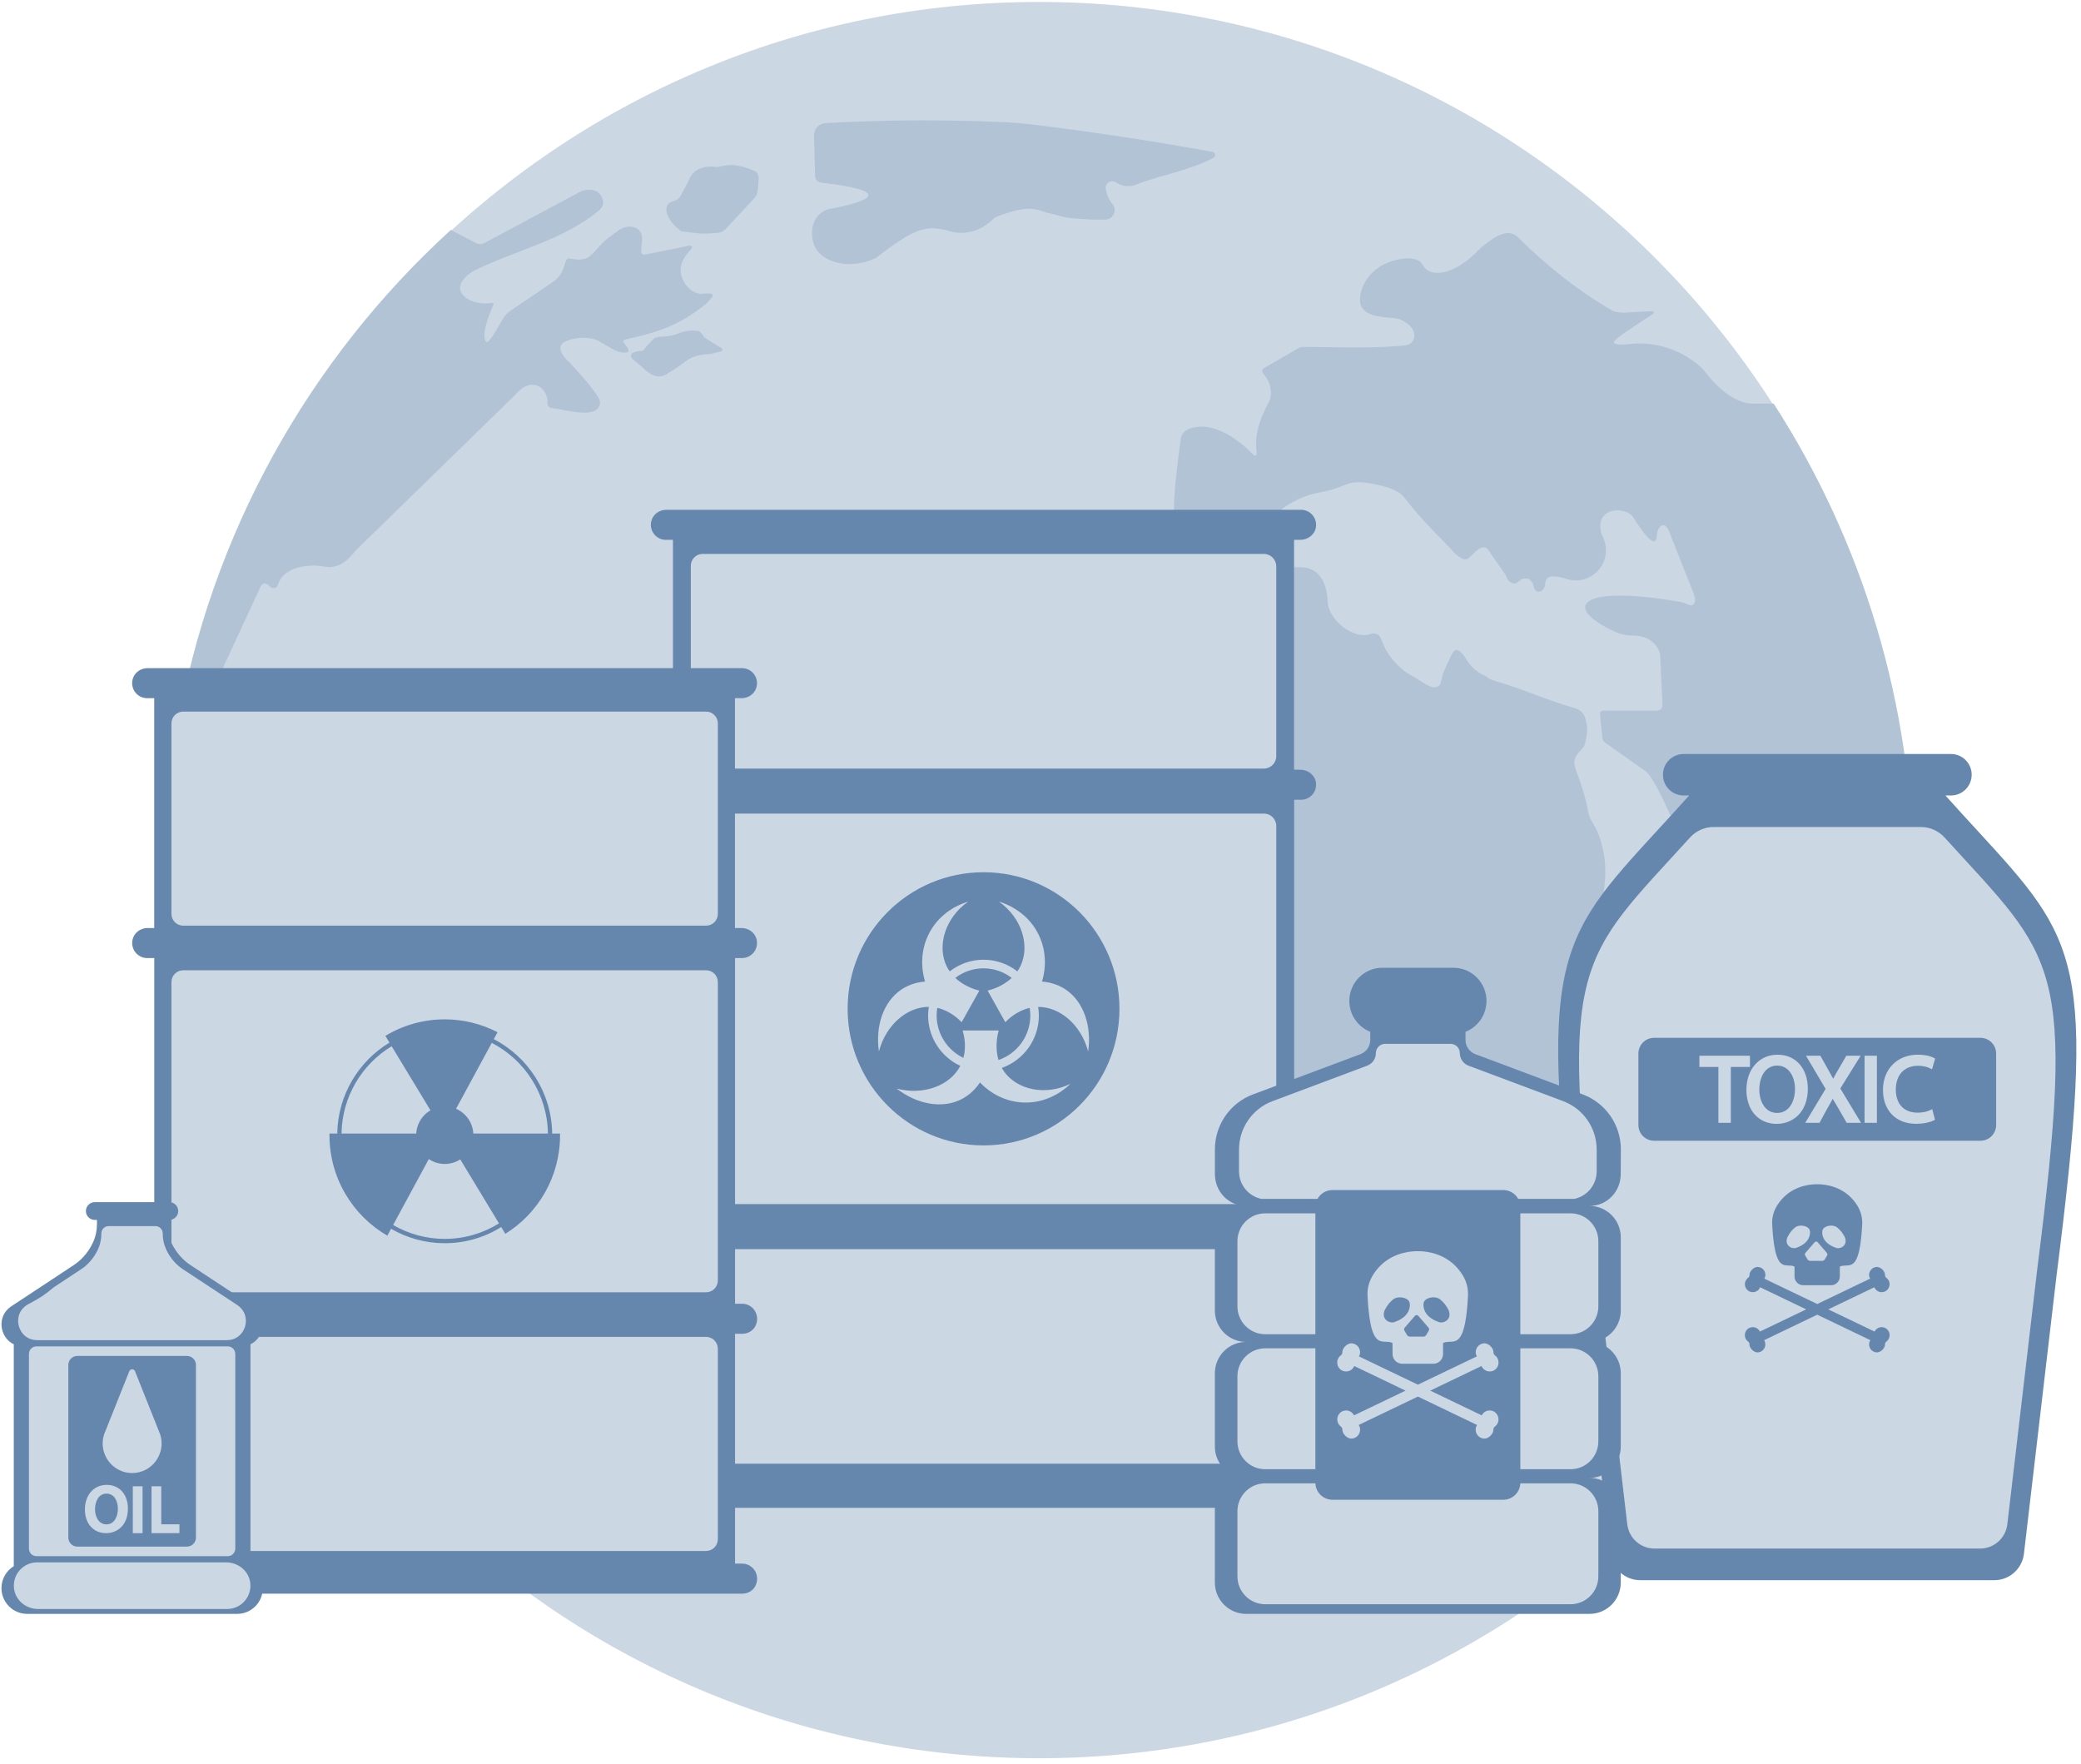 <svg width="341" height="289" viewBox="0 0 341 289" fill="none" xmlns="http://www.w3.org/2000/svg">
<path d="M170.239 288.086C249.266 288.086 313.33 223.668 313.33 144.203C313.33 64.739 249.266 0.321 170.239 0.321C91.213 0.321 27.148 64.739 27.148 144.203C27.148 223.668 91.213 288.086 170.239 288.086Z" fill="#CCD7E4"/>
<path d="M74.629 239.669C77.924 237.328 78.524 237.272 80.683 234.967C83.917 231.507 85.001 229.32 86.106 225.701C86.32 225.001 86.799 223.483 88.189 222.215C90.577 220.043 91.865 220.672 94.09 220.432C95.21 220.314 96.112 220.054 96.824 219.721C102.573 217.048 102.593 210.256 102.873 207.496C103.306 203.54 104.09 202.426 105.531 199.309C106.763 196.646 108.164 194.479 109.432 192.787C109.869 192.204 110.384 191.698 110.923 191.213C112.039 190.206 112.624 188.714 112.461 187.206C112.258 185.346 111.351 184.824 109.146 183.23L104.773 179.616C104.284 179.213 103.963 178.645 103.866 178.022L103.693 176.882C103.607 176.33 103.342 175.814 102.934 175.436C100.898 173.529 98.754 171.741 96.829 169.722C96.3 169.17 95.831 168.485 94.35 168.255C92.98 168.045 92.873 168.199 91.763 168.47C89.558 169.011 87.191 169.344 84.935 169.614C84.599 169.655 84.304 169.359 84.375 169.027C84.446 168.684 84.41 168.332 84.258 168.02C84.003 167.509 83.469 167.177 82.878 167.146C82.608 167.136 82.425 166.87 82.481 166.604C83.046 164.095 83.871 162.347 84.212 159.648C84.375 158.212 84.385 157.819 84.339 157.394C84.054 154.573 80.918 153.137 80.632 153.009L71.712 148.006C70.739 147.459 69.945 146.646 69.42 145.66L67.669 142.348C67.266 141.586 66.686 140.932 65.978 140.447C63 138.392 60.026 136.332 57.047 134.278C56.691 134.017 55.336 133.097 53.442 133.245C51.217 133.424 50.723 134.263 49.695 135.218C49.221 135.658 48.193 136.419 46.685 136.762C45.188 137.104 43.905 136.859 43.106 136.608C42.923 136.552 42.795 136.547 42.668 136.614C42.388 136.762 42.047 136.603 41.925 136.312L41.818 136.056C41.701 135.775 41.639 135.474 41.629 135.172L41.482 127.061C41.426 123.356 40.642 124.184 39.598 123.157C39.312 122.876 39.195 122.191 39.155 121.409C39.124 120.836 39.353 120.448 39.526 120.136C40.932 117.555 40.983 114.841 41.634 111.836C41.757 111.284 41.833 110.911 41.507 110.62C41.161 110.313 40.662 110.425 40.239 110.707C38.141 112.097 37.571 113.497 36.731 115.771C36.604 116.012 36.033 116.998 34.806 117.402C34.501 117.504 34.211 117.55 33.946 117.565C33.406 117.596 33.024 117.044 33.248 116.548L42.744 96.023C42.943 95.589 43.503 95.471 43.859 95.778C44.017 95.911 44.175 96.049 44.333 96.181C44.756 96.544 45.418 96.34 45.56 95.798C45.596 95.665 45.632 95.553 45.672 95.445C46.41 93.57 49.033 92.456 52.205 92.706C53.188 92.778 54.15 93.258 55.785 92.461C56.839 91.945 57.465 91.168 58.228 90.258C67.292 81.411 75.352 73.55 84.421 64.704C85.261 63.641 86.722 62.664 88.01 63.181C89.105 63.62 89.798 64.796 89.701 66.038C89.67 66.457 89.981 66.82 90.393 66.86C91.86 67.019 91.941 67.141 93.397 67.387C96.646 67.929 97.868 67.469 98.245 66.416C98.53 65.618 98.046 65.056 97.206 63.896C96.055 62.312 94.671 60.922 93.397 59.429C93.26 59.322 91.554 57.916 91.86 56.726C92.155 55.565 95.791 54.886 97.817 55.724L100.282 57.124C101.692 58.014 102.965 57.835 102.996 57.538C103.082 56.767 101.493 55.933 102.461 55.647C103.505 55.34 106.718 54.778 109.666 53.501C112.268 52.371 114.248 50.955 115.674 49.811C116.387 48.977 118.093 47.792 115.073 48.134C113.963 48.221 112.385 47.322 111.738 45.41C111.239 43.938 111.611 42.512 113.322 40.739C113.52 40.534 113.327 40.192 113.047 40.228L105.903 41.679C105.358 41.766 105.022 41.628 105.068 41.076L105.205 39.425C105.302 38.327 104.905 37.718 104.233 37.361C103.311 36.875 102.033 37.166 101.025 37.974C100.032 38.745 100.266 38.495 99.166 39.4C98.189 40.207 97.099 41.817 96.325 42.206C95.735 42.492 95.078 42.594 94.431 42.507L93.275 42.354C93.046 42.323 92.822 42.461 92.751 42.681L92.313 43.979C92.028 44.822 91.483 45.553 90.76 46.069C88.596 47.608 84.273 50.48 83.672 50.884C83.153 51.231 82.725 51.697 82.415 52.238C81.131 54.467 80.093 56.174 79.782 56.046C79.38 55.877 78.754 54.702 80.872 49.918C80.938 49.765 80.816 49.601 80.653 49.627C77.72 50.102 75.561 48.686 75.393 47.362C75.255 46.274 76.416 44.925 78.132 44.143C84.792 40.938 92.415 39.246 98.107 34.524C98.601 34.115 98.948 33.609 98.79 32.807C98.596 31.805 97.634 30.594 95.281 31.304L79.415 39.798C78.957 40.044 78.407 40.044 77.949 39.803L73.886 37.667C50.693 58.821 34.44 87.508 28.961 119.875L31.349 118.639C31.644 120.586 31.94 122.533 32.235 124.48C32.306 124.945 32.703 125.283 33.172 125.303C33.264 125.303 33.345 125.319 33.421 125.329C33.778 125.385 35.596 126.402 35.911 128.487C36.395 131.579 36.965 133.705 38.136 136.327C39.419 139.21 40.784 140.932 42.026 142.164C42.744 142.874 43.035 143.917 42.77 144.893C40.102 151.67 43.07 150.755 40.244 154.246C40.041 154.471 38.727 155.963 39.073 157.854C39.19 158.498 39.46 158.989 39.674 159.285C40.199 160.037 40.402 160.369 40.331 161.089C40.249 161.907 39.501 162.383 39.333 162.49C38.116 163.471 36.925 164.427 37.072 167.396C37.164 169.211 38.09 170.488 38.788 171.209C39.364 171.797 39.817 172.497 40.132 173.258C41.13 175.671 42.133 178.078 43.131 180.49C43.396 181.129 43.539 181.814 43.564 182.509C43.63 184.38 43.931 186.772 44.827 189.404C46.37 193.937 48.946 197.039 50.733 198.813C51.299 199.375 51.401 200.096 51.589 200.474C52.979 204.322 53.539 203.729 53.875 206.73C54.109 208.82 53.733 210.834 53.478 211.953C52.765 216.026 52.913 217.728 53.656 221.643C54.613 226.698 57.536 232.274 59.878 235.907C64.023 240.921 68.499 245.649 73.275 250.054C73.204 246.277 71.768 241.688 74.624 239.659L74.629 239.669Z" fill="#B3C3D6"/>
<path d="M120.743 27.119C119.486 26.935 118.635 27.119 117.958 27.298C117.693 27.369 117.418 27.38 117.149 27.344C116.39 27.241 114.73 27.185 113.6 28.356C113.157 28.816 112.927 29.332 112.8 29.73L111.481 32.153C111.273 32.536 110.916 32.812 110.494 32.909C109.694 33.088 109.434 33.482 109.378 33.569C108.808 34.489 109.536 36.405 111.639 37.887C115.127 38.409 115.779 38.317 117.668 38.138C118.147 38.092 118.595 37.872 118.92 37.519L123.625 32.455C123.849 32.209 124.012 31.913 124.084 31.591C124.16 31.248 124.216 30.855 124.236 30.42C124.277 29.47 124.527 29.005 123.951 28.161C123.32 27.829 122.011 27.308 120.743 27.124V27.119Z" fill="#B3C3D6"/>
<path d="M154.856 37.652C154.922 37.662 154.983 37.683 155.049 37.703C155.711 37.949 156.709 38.209 157.906 38.143C160.467 38 162.193 36.461 162.83 35.812C162.936 35.7 163.069 35.618 163.211 35.562C169.362 33.134 170.034 34.637 172.265 35.02C173.232 35.189 174.154 35.608 175.131 35.705C177.937 35.981 179.846 36.037 181.17 35.981C182.443 35.925 183.11 34.422 182.295 33.441C181.776 32.817 181.338 31.979 181.196 30.88C181.19 30.834 181.185 30.788 181.185 30.742C181.175 29.894 182.183 29.408 182.881 29.894C183.105 30.047 183.38 30.201 183.706 30.318C185.009 30.773 186.186 30.282 186.557 30.103C186.593 30.083 186.634 30.068 186.674 30.052C190.687 28.575 195.193 27.844 198.859 25.841C199.287 25.606 199.165 24.957 198.686 24.885C194.022 24.032 189.23 23.224 184.312 22.478C178.889 21.65 173.588 20.934 168.42 20.316C167.193 20.168 165.966 20.076 164.734 20.02C158.736 19.744 152.422 19.642 145.818 19.774C142.203 19.846 138.684 19.984 135.263 20.173C134.183 20.234 133.353 21.144 133.384 22.223L133.562 28.841C133.577 29.398 134 29.858 134.55 29.924C139.703 30.523 142.289 31.202 142.31 31.964C142.33 32.674 140.11 33.451 135.644 34.299C135.558 34.315 135.466 34.34 135.385 34.381C132.773 35.572 132.788 38.393 133.389 40.121C134.275 42.661 138.689 44.465 143.42 42.329C143.501 42.293 143.583 42.242 143.654 42.185C150.207 37.049 151.826 37.121 154.866 37.662L154.856 37.652Z" fill="#B3C3D6"/>
<path d="M118.248 57.063L115.397 55.274C115.117 54.687 114.745 54.395 114.526 54.252C113.559 54.058 112.25 54.14 110.819 54.758C108.838 55.458 107.754 54.789 106.914 55.704C106.125 56.562 105.676 56.966 105.432 57.421C104.19 57.636 103.421 57.692 103.38 58.295C103.355 58.653 103.752 58.924 105.05 59.997C107.846 62.803 108.894 61.484 110.483 60.513C112.352 59.368 112.555 58.658 114.597 58.208C115.096 58.096 115.57 58.044 115.992 58.029C116.247 58.019 116.496 57.988 116.746 57.927C117.22 57.809 117.693 57.697 118.172 57.579C118.416 57.518 118.467 57.196 118.253 57.063H118.248Z" fill="#B3C3D6"/>
<path d="M290.613 66.135H287.079C283.581 65.992 280.496 62.343 279.523 61.07C279.243 60.702 278.927 60.36 278.581 60.053C277.435 59.041 275.552 57.687 272.919 56.9C270.607 56.21 268.596 56.225 267.318 56.343C266.488 56.44 264.599 56.608 264.451 56.128C264.294 55.617 268.785 52.816 270.867 51.431C271.076 51.293 270.969 50.966 270.719 50.981L266.015 51.237C265.531 51.262 264.441 51.089 264.049 50.807C264.049 50.807 256.585 46.709 248.952 39.068C247.694 37.81 246.258 37.499 242.516 40.719C238.707 44.884 234.395 45.86 233.091 43.325C232.465 42.114 230.199 42.349 230.199 42.349C223.997 42.993 222.296 48.073 222.984 49.99C223.773 52.182 227.434 51.906 229.084 52.223C231.396 53.026 232.037 54.559 231.65 55.571C231.284 56.526 230.479 56.593 229.257 56.685C223.289 57.135 218.91 56.823 213.559 56.854C213.248 56.854 212.948 56.935 212.678 57.094L207.133 60.303C206.792 60.498 206.736 60.963 207.006 61.244C207.327 61.581 207.683 62.056 207.933 62.695C208.457 64.05 208.223 65.271 208.039 65.614C206.176 69.089 205.58 71.394 205.921 74.307C205.947 74.537 205.728 74.716 205.514 74.639C204.857 73.934 199.882 68.736 195.208 70.142H195.193C194.368 70.397 193.604 70.934 193.477 71.89C191.715 85.25 191.899 87.437 195.254 89.129C195.911 89.461 197.275 89.906 199.684 89.088C200.112 88.94 200.565 88.878 201.018 88.878H205.163C205.504 88.878 205.814 88.689 205.967 88.382C206.527 87.263 207.449 85.776 208.941 84.371C211.502 81.953 214.297 81.115 215.657 80.808C221.176 79.863 220.27 78.472 224.659 79.219C227.129 79.638 229.237 80.379 230.026 81.406C233.32 85.699 235.499 87.473 238.239 90.509C238.397 90.739 239.252 91.418 239.736 91.602C240.734 91.986 241.482 90.314 242.582 89.819C243.631 89.349 243.916 90.222 244.145 90.504L246.712 94.194C247.032 95.073 247.328 95.441 247.995 95.589C248.692 95.742 249.064 94.766 249.792 94.797C250.821 94.838 250.474 94.776 251.162 95.568C251.523 96.815 251.62 96.933 252.165 96.943C252.725 96.953 253.193 96.35 253.214 95.568C253.249 94.194 254.843 94.229 256.763 94.883C258.682 95.476 260.78 94.843 262.048 93.294C263.341 91.705 263.52 89.461 262.496 87.672C261.05 83.195 265.984 82.883 267.501 84.575C269.345 87.539 270.556 88.904 271.137 88.674C271.371 88.582 271.498 88.188 271.524 87.575C271.544 87.105 271.707 86.64 272.043 86.308C272.476 85.873 273.138 85.72 273.83 87.922L277.339 96.764C277.766 97.838 277.98 98.691 277.425 99.085C276.967 99.407 276.381 98.804 275.541 98.655C258.815 95.686 255.683 99.401 264.681 103.541C265.556 103.945 266.514 104.139 267.476 104.134C268.545 104.129 270.113 104.359 271.178 105.57C271.641 106.097 271.891 106.674 272.033 107.16C272.16 109.945 272.288 112.736 272.42 115.521C272.446 116.017 272.048 116.436 271.554 116.436H262.72C262.394 116.436 262.145 116.717 262.175 117.039L262.583 120.98C262.613 121.256 262.756 121.506 262.985 121.664L269.64 126.361C272.491 128.303 281.814 153.807 281.814 153.807C283.53 159.045 284.004 159.981 284.615 160.011C285.134 160.037 285.139 158.769 286.071 158.166C288.851 156.362 290.404 156.679 293.541 155.892C297.253 154.849 300.155 152.054 301 148.548C302.12 143.887 299.371 138.806 294.396 136.486C290.435 134.636 287.996 133.777 288.938 129.397C289.707 128.033 292.161 126.326 295.226 129.484C297.085 131.401 298.521 133.716 299.895 134.472C300.394 134.748 300.858 135.08 301.219 135.515C301.733 136.133 302.278 136.721 302.879 137.258C303.561 137.871 304.284 138.622 304.982 139.532C307.202 142.44 307.951 145.425 308.231 147.147C308.877 156.505 309.529 165.868 310.176 175.226C312.375 165.214 313.531 154.814 313.531 144.142C313.531 115.383 305.12 88.592 290.633 66.12L290.613 66.135Z" fill="#B3C3D6"/>
<path d="M253.333 209.617C253.608 208.615 253.985 207.644 254.428 206.709C256.119 203.142 257.473 200.714 257.911 200.407C258.726 199.84 259.021 200.28 260.543 199.59C261.939 198.532 263.105 197.106 264.5 196.048C267.285 193.906 272.03 189.562 274.337 182.591C274.917 180.843 275.427 180.511 275.447 177.674C275.304 177.041 275.192 176.085 275.467 175.011C275.773 173.826 276.399 173.049 276.73 172.691C277.458 171.884 278.11 170.677 278.965 169.333C279.48 168.526 279.724 168.01 279.597 167.734C279.072 166.911 278.507 167.585 275.707 167.197C275.274 167.085 274.861 166.947 274.464 166.788C268.14 164.243 269.077 156.464 265.391 152.6C264.958 152.243 264.367 151.655 263.858 150.812C262.539 148.639 262.753 146.386 262.875 145.558C263.023 144.259 263.242 141.868 262.718 139.404C262.239 137.16 261.837 136.302 260.859 134.6C260.543 134.048 260.319 133.445 260.207 132.816C259.438 128.574 257.819 125.722 257.957 124.797C258.038 124.245 258.298 123.729 258.68 123.32C258.914 123.07 259.169 122.794 259.357 122.589C259.484 122.446 259.586 122.283 259.642 122.099C260.055 120.79 260.116 119.732 260.049 119.068C259.999 118.516 259.881 118.025 259.749 117.606C259.505 116.855 258.899 116.277 258.14 116.058C253.15 114.627 249.774 112.94 244.784 111.509C244.311 111.371 243.873 111.131 243.501 110.799C243.063 110.62 242.529 110.349 241.979 109.93C240.981 109.173 240.405 108.294 240.095 107.727C239.275 106.531 238.465 105.928 237.865 107.247C237.269 108.555 236.699 109.787 236.699 109.787C236.159 110.875 236.235 112.066 235.757 112.393C235.003 112.904 234.285 112.562 232.763 111.565C231.658 110.839 230.726 110.415 230.176 109.986C228.781 108.892 227.177 107.195 226.352 104.768C226.271 104.522 226.159 104.292 225.975 104.124C225.604 103.781 225.033 103.694 224.524 103.889C223.913 104.119 223.231 104.119 222.599 103.955C222.584 103.955 222.574 103.95 222.559 103.945C221.958 103.786 221.275 103.526 220.588 103.091C219.33 102.299 218.541 101.251 218.057 100.347C217.752 99.785 217.584 99.156 217.553 98.517C217.477 96.785 216.912 92.696 212.67 92.941L201.397 92.819L190.16 92.415C185.083 92.359 183.316 90.774 178.581 95.011C177.002 96.422 176.071 98.042 175.516 99.412C174.905 100.914 173.611 102.023 172.038 102.396C169.288 103.04 165.108 104.712 162.363 109.03C159.991 112.766 159.879 116.615 160.138 119.027C160.276 120.31 159.639 121.562 158.504 122.16C156.727 123.095 155.505 124.48 155.265 126.07C155.24 126.228 155.225 126.407 155.22 126.601C155.209 127.399 155.031 128.186 154.644 128.881C153.575 130.823 152.384 133.741 152.312 137.36C152.292 138.321 152.358 139.21 152.465 140.023C152.562 140.733 152.613 141.454 152.613 142.169V155.207C152.613 155.994 152.989 156.735 153.626 157.195L165.271 165.648C165.775 165.924 167.241 166.645 169.161 166.379C171.636 166.037 172.048 164.631 173.311 163.931C177.725 161.442 179.299 162.05 180.796 162.316C185.098 163.308 190.562 165.066 193.841 164.274C194.432 164.12 195.027 164.314 195.338 164.744C195.598 165.107 195.567 165.516 195.552 165.643C195.526 165.822 195.256 168.127 197.008 169.666C198.342 170.836 200.124 170.401 201.967 170.279C202.375 170.253 204.778 170.652 205.903 173.028C206.713 174.741 206.392 176.305 206.076 176.719C204.05 179.412 203.444 181.896 204.325 182.816C204.513 183.01 204.89 183 205.649 183.245C206.036 183.368 206.209 183.659 206.163 184.318C206.122 184.87 205.705 185.177 205.649 185.218C204.997 185.703 204.722 186.552 204.966 187.324C205.201 188.075 206.046 188.177 206.677 188.652C207.594 189.342 207.741 190.232 207.874 191.831C207.981 193.124 207.655 194.136 207.446 194.663C206.092 196.63 204.218 199.881 203.169 204.281C202.645 206.494 202.441 208.529 202.4 210.266C202.359 212.188 202.212 214.11 201.886 216.006C201.53 218.045 201.295 220.447 201.372 223.13C201.453 225.916 201.85 228.338 202.314 230.301C203.541 237.344 204.768 244.381 205.99 251.424C206.331 253.075 206.438 253.826 207.4 254.685C208.867 255.814 211.255 255.625 212.92 254C220.853 247.453 224.87 246.579 226.988 246.124C228.424 245.817 229.789 245.654 231.057 245.582C231.276 245.567 233.343 245.368 234.519 243.477C235.675 241.616 234.988 239.7 234.906 239.485C234.682 239.102 234.672 238.632 234.886 238.264C235.14 237.819 235.655 237.717 236.189 237.686C237.62 237.599 238.099 237.027 239.224 235.688C240.451 234.236 240.67 232.672 240.721 232.105C240.726 231.604 240.777 230.817 241.001 229.892C241.668 227.122 243.369 225.318 244.316 224.459C252.442 216.067 252.615 211.963 252.977 210.828C253.109 210.414 253.226 210.011 253.338 209.602L253.333 209.617Z" fill="#B3C3D6"/>
<path d="M278.123 218.378L278.163 217.187C278.174 216.931 277.889 216.773 277.68 216.921L276.081 218.03C275.867 218.178 275.572 218.153 275.383 217.969L273.56 216.17C273.387 215.996 273.087 216.098 273.056 216.344C272.787 218.25 272.99 219.727 272.242 222.068C271.804 223.432 270.872 225.098 269.548 226.877C268.443 228.354 267.308 229.484 266.34 230.312C266.34 230.312 253.85 238.555 253.85 238.898C252.674 239.526 252.017 240.83 252.226 242.118C252.414 243.308 253.305 244.29 254.492 244.607C257.593 245.056 259.156 244.305 261.121 242.286C261.33 242.072 261.91 241.607 262.791 241.469C263.998 241.285 264.879 241.918 265.103 242.026C266.58 242.757 268.576 242.629 271.05 240.779C273.581 238.888 274.579 234.748 273.576 231.891C273.372 231.313 273.53 229.632 274.558 227.94C275.48 226.422 276.31 225.666 277.298 225.405C278.428 225.109 279.487 224.633 279.823 223.56C280.058 222.799 279.803 221.352 278.886 220.356C278.388 219.814 278.107 219.103 278.133 218.367L278.123 218.378Z" fill="#B3C3D6"/>
<path fill-rule="evenodd" clip-rule="evenodd" d="M275.881 123.545H319.705C321.573 123.545 323.085 125.064 323.085 126.941C323.085 128.819 321.573 130.337 319.705 130.337H318.782C320.615 132.383 322.315 134.233 323.897 135.955C340.641 154.18 343.573 157.372 336.974 209.155L331.65 254.582C331.356 257.05 329.277 258.913 326.8 258.913H268.772C266.295 258.913 264.21 257.05 263.923 254.582L258.598 209.155C251.993 157.372 254.931 154.18 271.676 135.955C273.257 134.233 274.965 132.376 276.791 130.337H275.874C274.006 130.337 272.495 128.819 272.495 126.941C272.495 125.064 274.013 123.545 275.881 123.545Z" fill="#6687AD"/>
<path d="M314.778 135.505H280.806C279.337 135.505 277.923 136.131 276.93 137.228C258.765 157.238 255.287 157.287 261.753 207.981L266.651 249.752C266.917 252.023 268.834 253.732 271.108 253.732H324.469C326.743 253.732 328.661 252.023 328.927 249.752L333.825 207.981C340.29 157.28 336.812 157.238 318.648 137.228C317.654 136.138 316.254 135.505 314.778 135.505Z" fill="#CCD7E4"/>
<path d="M324.528 170.049H271.041C269.62 170.049 268.473 171.202 268.473 172.63V184.329C268.473 185.757 269.62 186.91 271.041 186.91H324.528C325.948 186.91 327.096 185.757 327.096 184.329V172.63C327.096 171.202 325.948 170.049 324.528 170.049Z" fill="#6687AD"/>
<path fill-rule="evenodd" clip-rule="evenodd" d="M291.281 172.813C288.272 172.813 286.173 175.182 286.173 178.571C286.173 181.96 288.209 184.147 291.127 184.147C293.667 184.147 296.235 182.361 296.235 178.375C296.235 175.049 294.241 172.813 291.281 172.813ZM294.136 178.431C294.136 180.385 293.226 182.354 291.204 182.354C289.182 182.354 288.286 180.378 288.286 178.536C288.286 176.575 289.196 174.599 291.218 174.599C293.24 174.599 294.136 176.589 294.136 178.431ZM286.754 172.982H278.469V174.817H281.583V183.978H283.619V174.817H286.754V172.982ZM302.546 172.982H304.897L301.56 178.346L304.96 183.978H302.602L301.196 181.524C300.846 180.955 300.566 180.484 300.314 180.041C300.097 180.456 299.845 180.913 299.475 181.546L298.152 183.978H295.808L299.153 178.417L295.934 172.982H298.292L299.747 175.576C299.831 175.731 299.915 175.879 299.992 176.019C300.139 176.286 300.272 176.525 300.398 176.757C300.594 176.364 300.797 175.998 301.049 175.569L302.546 172.982ZM307.556 172.982H305.534V183.978H307.556V172.982ZM314.239 182.312C314.981 182.312 315.75 182.157 316.247 181.918H316.233L316.618 181.735L317.073 183.479L316.821 183.606C316.317 183.859 315.295 184.133 313.959 184.133C310.677 184.133 308.55 181.96 308.55 178.571C308.55 175.182 310.894 172.813 314.246 172.813C315.778 172.813 316.618 173.193 316.842 173.312L317.101 173.446L316.583 175.204L316.212 175.021C315.918 174.873 315.267 174.627 314.302 174.627C312.021 174.627 310.656 176.146 310.656 178.522C310.656 180.899 311.993 182.312 314.239 182.312Z" fill="#CCD7E4"/>
<path fill-rule="evenodd" clip-rule="evenodd" d="M294.056 209.156V207.539C293.741 207.37 293.412 207.363 293.076 207.356C291.908 207.321 290.746 207.285 290.396 200.62C290.347 199.643 290.557 198.672 291.033 197.815C291.334 197.28 291.74 196.697 292.3 196.148C294.448 194.046 297.184 194.032 297.772 194.046C298.359 194.032 301.088 194.046 303.243 196.148C303.803 196.697 304.209 197.273 304.51 197.815C304.979 198.665 305.196 199.643 305.147 200.62C304.797 207.285 303.635 207.321 302.46 207.356C302.124 207.363 301.795 207.377 301.48 207.539V209.156C301.48 209.943 300.843 210.583 300.06 210.583H295.476C294.693 210.583 294.056 209.943 294.056 209.156ZM300.997 201.077C300.361 200.641 299.234 200.782 298.779 201.302H298.786C298.639 201.471 298.583 201.731 298.597 202.019C298.625 202.729 299.017 203.369 299.577 203.791C299.927 204.058 300.242 204.227 300.857 204.459C301.508 204.712 302.901 204.107 302.271 202.652C301.851 201.9 301.592 201.583 300.997 201.077ZM299.346 205.275L297.848 203.545H297.862C297.723 203.39 297.485 203.39 297.352 203.545L295.854 205.275C295.742 205.401 295.728 205.584 295.812 205.725L296.19 206.357C296.281 206.498 296.435 206.589 296.603 206.589H298.597C298.765 206.589 298.926 206.505 299.01 206.357L299.388 205.725C299.472 205.584 299.458 205.401 299.346 205.275ZM294.196 201.077C293.601 201.583 293.342 201.9 292.922 202.652C292.293 204.107 293.685 204.712 294.336 204.459C294.952 204.227 295.266 204.058 295.616 203.791C296.176 203.362 296.568 202.722 296.596 202.019C296.61 201.738 296.554 201.471 296.407 201.302C295.952 200.782 294.826 200.641 294.196 201.077ZM307.169 218.176C307.435 217.656 308.03 217.333 308.68 217.501C309.135 217.621 309.499 218.001 309.604 218.458C309.73 219.006 309.506 219.519 309.114 219.815C308.974 219.92 308.883 220.075 308.883 220.251C308.89 220.511 308.806 220.799 308.491 221.137C308.225 221.425 307.855 221.622 307.463 221.587C306.798 221.53 306.28 220.968 306.28 220.286C306.28 220.033 306.357 219.794 306.483 219.59L297.779 215.413L289.074 219.59C289.2 219.794 289.277 220.026 289.277 220.286C289.277 220.961 288.759 221.523 288.094 221.587C287.702 221.622 287.339 221.425 287.066 221.137C286.751 220.799 286.667 220.511 286.674 220.251C286.674 220.075 286.583 219.92 286.443 219.815C286.051 219.526 285.827 219.013 285.953 218.458C286.058 218.001 286.422 217.621 286.877 217.501C287.527 217.333 288.122 217.656 288.388 218.176L295.966 214.541L288.423 210.92C288.185 211.49 287.562 211.856 286.884 211.68C286.429 211.56 286.065 211.181 285.96 210.724C285.834 210.175 286.058 209.662 286.45 209.367C286.59 209.261 286.681 209.106 286.681 208.931C286.667 208.671 286.758 208.382 287.073 208.045C287.339 207.756 287.709 207.56 288.101 207.595C288.766 207.651 289.284 208.214 289.284 208.896C289.284 209.121 289.214 209.324 289.116 209.507L297.779 213.663L306.441 209.507C306.343 209.324 306.273 209.121 306.273 208.896C306.273 208.221 306.791 207.658 307.456 207.595C307.848 207.56 308.211 207.756 308.484 208.045C308.799 208.382 308.883 208.671 308.876 208.931C308.876 209.106 308.967 209.261 309.107 209.367C309.499 209.655 309.723 210.168 309.597 210.724C309.492 211.181 309.128 211.56 308.673 211.68C307.995 211.856 307.372 211.49 307.134 210.92L299.591 214.541L307.169 218.176Z" fill="#6687AD"/>
<path d="M213.209 131.04C214.706 131.04 215.888 129.69 215.623 128.136C215.413 126.934 214.286 126.118 213.076 126.118H212.145C212.096 126.118 212.047 126.076 212.047 126.02V88.552C212.047 88.502 212.089 88.453 212.145 88.453H213.076C214.286 88.453 215.42 87.631 215.623 86.435C215.888 84.882 214.706 83.531 213.209 83.531H109.166C107.997 83.531 106.934 84.326 106.703 85.479C106.388 87.061 107.585 88.453 109.103 88.453H110.272V126.111H109.173C108.004 126.111 106.941 126.906 106.71 128.059C106.395 129.641 107.592 131.033 109.11 131.033H110.279V199.557H109.082C108.151 199.557 107.263 200.078 106.892 200.935C106.115 202.735 107.417 204.479 109.11 204.479H110.279V242.137H109.082C108.151 242.137 107.263 242.657 106.892 243.515C106.115 245.315 107.417 247.059 109.11 247.059H213.174C214.237 247.059 215.231 246.405 215.553 245.385C216.077 243.691 214.832 242.137 213.23 242.137H212.061V204.479H213.181C214.244 204.479 215.238 203.825 215.56 202.806C216.084 201.111 214.839 199.557 213.236 199.557H212.068V131.131C212.068 131.082 212.11 131.033 212.166 131.033L213.209 131.04Z" fill="#6687AD"/>
<path fill-rule="evenodd" clip-rule="evenodd" d="M207.103 90.76H115.13C114.06 90.76 113.199 91.638 113.199 92.707V123.988C113.199 125.064 114.067 125.929 115.13 125.929H207.103C208.222 125.929 209.132 125.015 209.132 123.89V92.799C209.132 91.674 208.222 90.76 207.103 90.76ZM207.11 133.307H115.138C114.068 133.307 113.207 134.179 113.207 135.248V195.349C113.207 196.425 114.075 197.289 115.138 197.289H207.201C208.272 197.289 209.133 196.418 209.133 195.349V135.339C209.133 134.214 208.23 133.307 207.11 133.307ZM115.13 204.669H207.201C208.264 204.669 209.132 205.541 209.132 206.609V237.89C209.132 238.959 208.264 239.831 207.201 239.831H115.13C114.06 239.831 113.199 238.959 113.199 237.89V206.609C113.199 205.541 114.06 204.669 115.13 204.669Z" fill="#CCD7E4"/>
<path d="M161.167 142.916C148.866 142.916 138.895 152.935 138.895 165.295C138.895 177.656 148.866 187.675 161.167 187.675C173.468 187.675 183.439 177.656 183.439 165.295C183.439 152.935 173.468 142.916 161.167 142.916Z" fill="#6687AD"/>
<path d="M144.021 172.281C145.19 167.865 148.675 164.962 152.201 164.976C152.131 165.433 152.082 165.897 152.082 166.375C152.082 170.038 154.251 173.195 157.358 174.643V174.657C155.686 177.842 151.404 179.523 146.939 178.37C150.291 180.964 154.384 181.702 157.512 180.127C158.989 179.389 159.968 178.271 160.584 177.357C161.095 177.913 163.544 180.423 167.539 180.641C172.018 180.887 174.935 178.053 175.39 177.596C171.206 179.614 166.595 178.524 164.502 175.529C164.377 175.346 164.265 175.164 164.16 174.981C167.693 173.729 170.233 170.354 170.233 166.382C170.233 165.904 170.184 165.44 170.114 164.983C173.641 164.962 177.14 167.865 178.308 172.281C178.917 168.069 177.552 164.125 174.656 162.156C173.284 161.228 171.843 160.919 170.744 160.827C170.975 160.103 171.955 156.728 170.184 153.121C168.197 149.079 164.307 147.911 163.691 147.736C167.483 150.407 168.799 154.985 167.224 158.282C167.07 158.599 166.896 158.887 166.707 159.161C165.167 157.966 163.257 157.249 161.165 157.249C159.073 157.249 157.155 157.966 155.623 159.161C155.434 158.887 155.259 158.599 155.105 158.282C153.524 154.985 154.846 150.407 158.639 147.736C158.016 147.911 154.125 149.079 152.145 153.121C150.382 156.728 151.362 160.11 151.585 160.827C150.487 160.912 149.045 161.228 147.674 162.156C144.777 164.132 143.413 168.069 144.021 172.281ZM153.587 165.137C155.644 165.601 157.071 166.958 157.582 167.486L160.479 162.311C160.073 162.212 158.114 161.72 156.533 160.23C157.82 159.252 159.422 158.662 161.158 158.662C162.893 158.662 164.495 159.245 165.783 160.23C164.202 161.72 162.242 162.212 161.836 162.311L164.733 167.486C165.251 166.951 166.672 165.608 168.722 165.144C168.792 165.545 168.834 165.96 168.834 166.382C168.834 169.771 166.651 172.646 163.621 173.68C162.942 171.43 163.53 169.265 163.649 168.843H157.743C157.946 169.525 158.401 171.367 157.869 173.336C155.28 172.091 153.482 169.44 153.482 166.375C153.482 165.953 153.524 165.538 153.587 165.137Z" fill="#CCD7E4"/>
<path d="M121.596 156.977C123.115 156.977 124.311 155.585 123.996 154.003C123.765 152.85 122.702 152.056 121.533 152.056H120.435V114.398H121.533C122.702 114.398 123.765 113.603 123.996 112.45C124.311 110.868 123.115 109.476 121.596 109.476H24.166C22.997 109.476 21.934 110.27 21.703 111.423C21.388 113.005 22.585 114.398 24.103 114.398H25.272V152.056H24.173C23.005 152.056 21.941 152.85 21.71 154.003C21.395 155.585 22.592 156.977 24.11 156.977H25.279V213.619H24.18C23.012 213.619 21.948 214.414 21.717 215.567C21.402 217.149 22.599 218.541 24.117 218.541H25.286V256.199H24.187C23.018 256.199 21.955 256.993 21.724 258.147C21.409 259.729 22.606 261.121 24.124 261.121H121.645C122.576 261.121 123.464 260.6 123.835 259.743C124.612 257.943 123.31 256.199 121.617 256.199H120.449V218.541H121.645C122.576 218.541 123.464 218.021 123.835 217.163C124.612 215.363 123.31 213.619 121.617 213.619H120.449V156.977H121.596Z" fill="#6687AD"/>
<path fill-rule="evenodd" clip-rule="evenodd" d="M115.701 116.594H30.021C28.955 116.594 28.094 117.46 28.094 118.531V149.735C28.094 150.806 28.955 151.671 30.021 151.671H115.701C116.767 151.671 117.628 150.806 117.628 149.735V118.531C117.628 117.46 116.767 116.594 115.701 116.594ZM115.701 158.98H30.021C28.955 158.98 28.094 159.845 28.094 160.916V209.805C28.094 210.876 28.955 211.741 30.021 211.741H115.701C116.767 211.741 117.628 210.876 117.628 209.805V160.916C117.628 159.845 116.767 158.98 115.701 158.98ZM30.021 219.05H115.701C116.767 219.05 117.628 219.915 117.628 220.986V252.19C117.628 253.261 116.767 254.127 115.701 254.127H30.021C28.955 254.127 28.094 253.261 28.094 252.19V220.986C28.094 219.915 28.955 219.05 30.021 219.05Z" fill="#CCD7E4"/>
<path fill-rule="evenodd" clip-rule="evenodd" d="M81.529 169.129C78.94 167.786 75.994 167.02 72.874 167.02C69.312 167.02 65.988 168.011 63.147 169.727L63.816 170.831C58.768 173.886 55.361 179.411 55.265 185.73H53.988V186.004C53.988 193.042 57.809 199.187 63.47 202.464L64.082 201.334C66.671 202.839 69.674 203.701 72.875 203.701C76.269 203.701 79.441 202.732 82.132 201.054L82.803 202.161C88.191 198.814 91.773 192.831 91.773 186.004V185.73H90.485C90.383 178.995 86.519 173.162 80.916 170.261L81.529 169.129ZM64.177 171.426C59.329 174.358 56.058 179.663 55.965 185.73H68.202C68.295 184.103 69.21 182.697 70.535 181.926L64.177 171.426ZM64.419 200.711C66.908 202.16 69.796 202.991 72.875 202.991C76.135 202.991 79.181 202.06 81.766 200.449L75.418 189.967C74.687 190.44 73.817 190.715 72.882 190.715C71.913 190.715 71.013 190.42 70.266 189.914L64.419 200.711ZM89.785 185.73H77.562C77.458 183.906 76.321 182.361 74.731 181.674L80.584 170.873C85.971 173.655 89.686 179.259 89.785 185.73Z" fill="#6687AD"/>
<path fill-rule="evenodd" clip-rule="evenodd" d="M15.524 196.972H27.756C28.553 196.972 29.204 197.626 29.204 198.427C29.204 199.229 28.553 199.883 27.756 199.883H27.413V200.579C27.413 201.57 27.608 202.561 28.014 203.468C28.259 204.01 28.581 204.593 29.015 205.184C29.477 205.803 29.953 206.288 30.393 206.667C30.666 206.906 30.96 207.117 31.261 207.314C32.961 208.432 34.655 209.55 36.355 210.675C38.048 211.793 39.749 212.911 41.442 214.029C43.919 215.667 43.359 219.155 41.043 220.265V256.609C42.254 257.354 43.066 258.683 43.066 260.216C43.066 262.543 41.183 264.434 38.867 264.434H4.441C2.124 264.434 0.242 262.543 0.242 260.216C0.242 258.69 1.047 257.354 2.257 256.616V220.265C-0.059 219.155 -0.618 215.66 1.859 214.029C3.559 212.911 5.252 211.793 6.953 210.675C8.653 209.557 10.346 208.432 12.04 207.314C12.341 207.117 12.634 206.906 12.907 206.667C13.348 206.295 13.831 205.803 14.286 205.184C14.72 204.593 15.041 204.01 15.286 203.468C15.692 202.561 15.888 201.577 15.888 200.579V199.883H15.524C14.726 199.883 14.076 199.229 14.076 198.427C14.076 197.626 14.726 196.972 15.524 196.972Z" fill="#6687AD"/>
<path fill-rule="evenodd" clip-rule="evenodd" d="M38.904 213.846C37.428 212.869 35.944 211.899 34.461 210.921C32.984 209.944 31.501 208.967 30.018 207.996C29.752 207.821 29.5 207.638 29.262 207.434C28.877 207.103 28.457 206.675 28.065 206.14C27.674 205.606 27.387 205.086 27.17 204.586C26.82 203.806 26.666 202.955 26.666 202.104C26.666 201.436 26.127 200.895 25.462 200.895H17.814C17.15 200.895 16.611 201.436 16.611 202.104C16.611 202.983 16.443 203.841 16.086 204.636C15.876 205.107 15.589 205.62 15.211 206.133C14.813 206.675 14.393 207.096 14.015 207.427C13.777 207.631 13.525 207.821 13.259 207.989C11.776 208.96 10.299 209.937 8.823 210.914L7.836 211.709C6.871 212.482 5.793 213.08 4.695 213.656C1.707 215.224 2.875 219.583 6.087 219.583H37.176C40.269 219.583 41.465 215.548 38.883 213.839L38.904 213.846ZM37.323 220.603H5.975C5.296 220.603 4.744 221.158 4.744 221.84V253.74C4.744 254.422 5.296 254.978 5.975 254.978H37.323C38.002 254.978 38.554 254.422 38.554 253.74V221.84C38.554 221.158 38.002 220.603 37.323 220.603ZM6.066 255.997H37.071C39.058 255.997 40.828 257.452 41.017 259.442C41.234 261.72 39.457 263.633 37.239 263.633H6.234C4.247 263.633 2.476 262.177 2.287 260.188C2.071 257.909 3.848 255.997 6.066 255.997Z" fill="#CCD7E4"/>
<path d="M30.634 222.171H12.672C11.853 222.171 11.195 222.832 11.195 223.655V251.926C11.195 252.749 11.853 253.41 12.672 253.41H30.634C31.445 253.41 32.11 252.749 32.11 251.926V223.655C32.11 222.832 31.445 222.171 30.634 222.171Z" fill="#6687AD"/>
<path fill-rule="evenodd" clip-rule="evenodd" d="M17.056 235.03C16.055 238.159 18.385 241.358 21.653 241.358C24.928 241.358 27.244 238.159 26.25 235.03L22.129 224.687C21.961 224.258 21.352 224.258 21.184 224.687L17.056 235.03ZM13.914 247.313C13.914 244.951 15.383 243.298 17.49 243.298C19.596 243.298 20.96 244.895 20.96 247.18C20.96 249.964 19.162 251.208 17.385 251.208C15.341 251.208 13.914 249.676 13.914 247.313ZM17.441 249.767C18.735 249.767 19.316 248.487 19.316 247.222C19.316 245.956 18.742 244.733 17.448 244.733C16.153 244.733 15.572 246.019 15.572 247.292C15.572 248.48 16.146 249.767 17.441 249.767ZM23.36 243.531H21.765V251.215H23.36V243.531ZM26.425 243.531V249.753H29.399V251.208H24.83V243.531H26.425Z" fill="#CCD7E4"/>
<path fill-rule="evenodd" clip-rule="evenodd" d="M226.514 158.568H238.171C241.159 158.568 243.58 161.001 243.58 164.003C243.58 166.309 242.153 168.271 240.144 169.065V170.394C240.144 171.435 240.788 172.363 241.761 172.728L259.373 179.323C263.116 180.73 265.6 184.315 265.6 188.33L265.579 192.359C265.579 195.249 263.347 197.59 260.471 197.59C263.298 197.59 265.586 199.896 265.586 202.73V214.732C265.586 217.572 263.291 219.871 260.471 219.871C263.298 219.871 265.586 222.177 265.586 225.011V237.013C265.586 239.853 263.291 242.153 260.471 242.153C263.298 242.153 265.586 244.459 265.586 247.292V259.294C265.586 262.135 263.291 264.434 260.471 264.434H204.185C201.358 264.434 199.07 262.128 199.07 259.294V247.292C199.07 244.452 201.365 242.153 204.185 242.153C201.358 242.153 199.07 239.846 199.07 237.013V225.011C199.07 222.17 201.365 219.871 204.185 219.871C201.358 219.871 199.07 217.565 199.07 214.732V202.73C199.07 199.889 201.365 197.59 204.185 197.59C201.309 197.59 199.077 195.249 199.077 192.359V188.33C199.077 184.315 201.561 180.723 205.305 179.323L222.917 172.728C223.89 172.37 224.533 171.435 224.533 170.394V169.058C222.525 168.264 221.105 166.295 221.105 164.003C221.105 161.001 223.526 158.568 226.514 158.568Z" fill="#6687AD"/>
<path fill-rule="evenodd" clip-rule="evenodd" d="M261.638 188.365V191.915C261.638 194.144 260.063 196.007 257.971 196.436H206.695C204.603 196.007 203.028 194.144 203.028 191.915V188.365C203.028 184.828 205.219 181.664 208.514 180.427L224.034 174.612C224.888 174.289 225.455 173.473 225.455 172.552C225.455 171.715 226.133 171.033 226.966 171.033H237.7C238.533 171.033 239.211 171.715 239.211 172.552C239.211 173.473 239.778 174.289 240.632 174.612L256.152 180.427C259.447 181.664 261.638 184.828 261.638 188.365ZM207.318 198.806H257.362C259.874 198.806 261.91 200.852 261.91 203.376V214.042C261.91 216.566 259.874 218.612 257.362 218.612H207.318C204.806 218.612 202.77 216.566 202.77 214.042V203.376C202.77 200.852 204.806 198.806 207.318 198.806ZM257.362 220.925H207.318C204.806 220.925 202.77 222.971 202.77 225.495V236.161C202.77 238.686 204.806 240.732 207.318 240.732H257.362C259.874 240.732 261.91 238.686 261.91 236.161V225.495C261.91 222.971 259.874 220.925 257.362 220.925ZM207.318 243.045H257.362C259.874 243.045 261.91 245.091 261.91 247.615V258.281C261.91 260.805 259.874 262.851 257.362 262.851H207.318C204.806 262.851 202.77 260.805 202.77 258.281V247.615C202.77 245.091 204.806 243.045 207.318 243.045Z" fill="#CCD7E4"/>
<path d="M246.338 194.992H218.335C216.795 194.992 215.543 196.251 215.543 197.798V242.93C215.543 244.477 216.795 245.735 218.335 245.735H246.338C247.877 245.735 249.13 244.477 249.13 242.93V197.798C249.13 196.251 247.877 194.992 246.338 194.992Z" fill="#6687AD"/>
<path fill-rule="evenodd" clip-rule="evenodd" d="M228.191 221.859L228.177 220.052C227.827 219.87 227.449 219.862 227.078 219.848C225.777 219.813 224.475 219.778 224.09 212.346C224.034 211.257 224.279 210.167 224.804 209.218C225.14 208.613 225.595 207.966 226.218 207.354C228.618 205.013 231.662 204.999 232.319 205.013C232.977 204.999 236.021 205.013 238.421 207.354C239.044 207.966 239.498 208.613 239.834 209.218C240.366 210.167 240.604 211.257 240.548 212.346C240.156 219.771 238.862 219.813 237.56 219.848C237.189 219.862 236.819 219.87 236.462 220.052V221.859C236.462 222.738 235.755 223.448 234.88 223.448H229.772C228.898 223.448 228.191 222.738 228.191 221.859ZM235.93 212.853C235.223 212.367 233.971 212.522 233.46 213.106C233.292 213.296 233.243 213.591 233.257 213.907C233.285 214.688 233.726 215.405 234.348 215.876C234.74 216.178 235.09 216.368 235.776 216.621C236.504 216.902 238.05 216.234 237.35 214.61C236.881 213.774 236.588 213.422 235.93 212.853ZM234.083 217.535L232.417 215.609C232.27 215.433 231.997 215.433 231.85 215.609L230.185 217.535C230.066 217.676 230.045 217.88 230.143 218.041L230.563 218.745C230.654 218.906 230.829 219.005 231.018 219.005H233.243C233.425 219.005 233.6 218.906 233.698 218.745L234.118 218.041C234.216 217.88 234.202 217.676 234.083 217.535ZM228.345 212.853C227.68 213.422 227.393 213.774 226.924 214.61C226.225 216.227 227.778 216.902 228.506 216.621C229.191 216.361 229.541 216.171 229.933 215.876C230.556 215.405 230.99 214.695 231.025 213.907C231.039 213.591 230.983 213.296 230.815 213.106C230.304 212.529 229.052 212.367 228.345 212.853ZM242.801 231.907C243.095 231.323 243.76 230.964 244.481 231.154C244.984 231.288 245.39 231.71 245.509 232.223C245.649 232.842 245.404 233.411 244.963 233.742C244.809 233.854 244.711 234.03 244.711 234.227C244.711 234.515 244.62 234.839 244.271 235.211C243.97 235.528 243.564 235.753 243.123 235.71C242.388 235.64 241.808 235.014 241.808 234.255C241.808 233.974 241.899 233.707 242.038 233.482L232.34 228.827L222.642 233.482C222.789 233.707 222.873 233.967 222.873 234.255C222.873 235.014 222.292 235.64 221.557 235.71C221.124 235.753 220.711 235.535 220.41 235.211C220.06 234.839 219.962 234.515 219.969 234.227C219.976 234.037 219.871 233.861 219.717 233.742C219.283 233.411 219.031 232.842 219.171 232.223C219.29 231.71 219.696 231.288 220.2 231.154C220.921 230.971 221.585 231.33 221.879 231.907L230.318 227.857L221.914 223.821C221.648 224.454 220.956 224.862 220.193 224.665C219.689 224.531 219.283 224.109 219.164 223.596C219.024 222.977 219.269 222.408 219.71 222.077C219.864 221.965 219.962 221.789 219.962 221.592C219.962 221.304 220.053 220.98 220.403 220.608C220.704 220.291 221.11 220.066 221.55 220.109C222.285 220.179 222.866 220.805 222.866 221.564C222.866 221.81 222.796 222.042 222.684 222.246L232.34 226.879L241.997 222.246C241.892 222.042 241.815 221.817 241.815 221.564C241.815 220.805 242.395 220.179 243.13 220.109C243.564 220.066 243.977 220.284 244.278 220.608C244.627 220.98 244.725 221.304 244.718 221.592C244.718 221.782 244.816 221.958 244.97 222.077C245.404 222.408 245.656 222.977 245.516 223.596C245.397 224.109 244.991 224.531 244.488 224.665C243.725 224.862 243.032 224.454 242.766 223.821L234.362 227.857L242.801 231.907Z" fill="#CCD7E4"/>
</svg>
